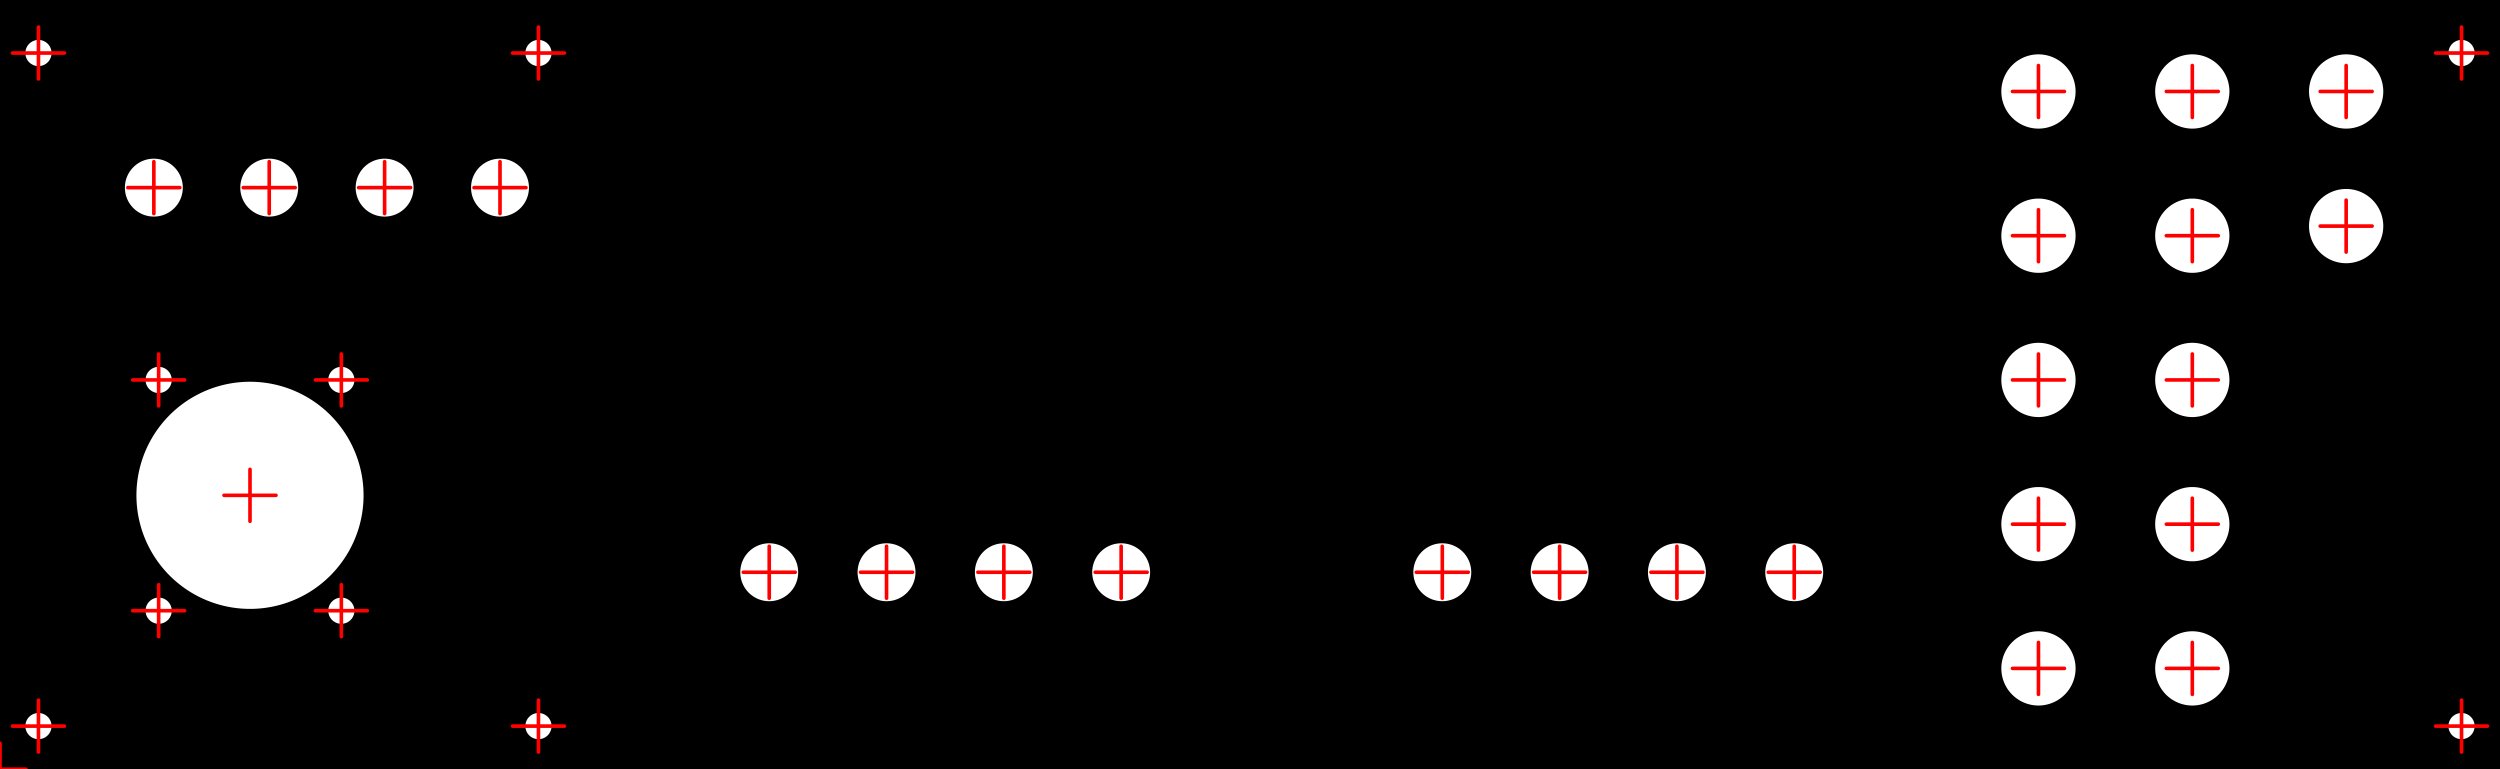 <?xml version="1.0" standalone="no"?>
<!DOCTYPE svg PUBLIC "-//W3C//DTD SVG 1.1//EN" 
  "http://www.w3.org/Graphics/SVG/1.1/DTD/svg11.dtd">
<svg width="260.000mm" height="80.000mm" version="1.1"
     viewBox="0 0 260.000 80.000"
     xmlns="http://www.w3.org/2000/svg"  xmlns:xlink="http://www.w3.org/1999/xlink" 
     xmlns:fpd="http://www.schaeffer-ag.de">
  <rect x="0" y="0" width="260.000" height="80.000" fill="#333333" stroke="none"/>
  <desc>Created with the Front Panel Designer by the export of the file 'backsmoke.fpd'.</desc>
  <defs>
    <pattern id="revside-fill" x="1" y="1" width="2.600" height="2.600" patternUnits="userSpaceOnUse">
      <line x1="0" y1="0" x2="2.600" y2="2.600" style="stroke-width:0.260; stroke:black; stroke-dasharray:none;" />
      <line x1="0" y1="2.600" x2="2.600" y2="0" style="stroke-width:0.260; stroke:black; stroke-dasharray:none;" />
    </pattern>
    <pattern id="revside-fill-silver" x="1" y="1" width="2.600" height="2.600" patternUnits="userSpaceOnUse">
      <line x1="0" y1="0" x2="2.600" y2="2.600" style="stroke-width:0.260; stroke:#e0e0e0; stroke-dasharray:none;" />
      <line x1="0" y1="2.600" x2="2.600" y2="0" style="stroke-width:0.260; stroke:#e0e0e0; stroke-dasharray:none;" />
    </pattern>
  </defs>
<g transform="scale(1,-1) translate( -0.000, -80.000)" 
   fill-rule="evenodd"
   style="stroke-linecap:round; stroke-linejoin:round; stroke-opacity:1.0; stroke-opacity:1.0;">
<path d="
M260.000 80.000
L260.000 0.000
L0.000 0.000
L0.000 80.000
L260.000 80.000
" 
fill="#000000" fill-opacity="1" vector-effect="non-scaling-stroke" stroke="#000000" stroke-width="0.100mm" stroke-opacity="1" fpd:visible="front back" />
<path d="
M14.000 28.486
A12.000,12.000 0 1,0 38.000,28.486
A12.000,12.000 0 1,0 14.000,28.486
" 
fill="#ffffff" fill-opacity="1" vector-effect="non-scaling-stroke" stroke="#000000" stroke-width="0.100mm" stroke-opacity="1" fpd:visible="front back" fpd:print_element="0" />
<path d="
M33.950 16.486
A1.550,1.550 0 1,0 37.050,16.486
A1.550,1.550 0 1,0 33.950,16.486
" 
fill="#ffffff" fill-opacity="1" vector-effect="non-scaling-stroke" stroke="#000000" stroke-width="0.100mm" stroke-opacity="1" fpd:visible="front back" fpd:print_element="0" />
<path d="
M14.950 16.486
A1.550,1.550 0 1,0 18.050,16.486
A1.550,1.550 0 1,0 14.950,16.486
" 
fill="#ffffff" fill-opacity="1" vector-effect="non-scaling-stroke" stroke="#000000" stroke-width="0.100mm" stroke-opacity="1" fpd:visible="front back" fpd:print_element="0" />
<path d="
M14.950 40.486
A1.550,1.550 0 1,0 18.050,40.486
A1.550,1.550 0 1,0 14.950,40.486
" 
fill="#ffffff" fill-opacity="1" vector-effect="non-scaling-stroke" stroke="#000000" stroke-width="0.100mm" stroke-opacity="1" fpd:visible="front back" fpd:print_element="0" />
<path d="
M33.950 40.486
A1.550,1.550 0 1,0 37.050,40.486
A1.550,1.550 0 1,0 33.950,40.486
" 
fill="#ffffff" fill-opacity="1" vector-effect="non-scaling-stroke" stroke="#000000" stroke-width="0.100mm" stroke-opacity="1" fpd:visible="front back" fpd:print_element="0" />
<path d="
M76.800 20.486
A3.200,3.200 0 1,0 83.200,20.486
A3.200,3.200 0 1,0 76.800,20.486
" 
fill="#ffffff" fill-opacity="1" vector-effect="non-scaling-stroke" stroke="#000000" stroke-width="0.100mm" stroke-opacity="1" fpd:visible="front back" fpd:print_element="0" />
<path d="
M89.000 20.486
A3.200,3.200 0 1,0 95.400,20.486
A3.200,3.200 0 1,0 89.000,20.486
" 
fill="#ffffff" fill-opacity="1" vector-effect="non-scaling-stroke" stroke="#000000" stroke-width="0.100mm" stroke-opacity="1" fpd:visible="front back" fpd:print_element="0" />
<path d="
M101.200 20.486
A3.200,3.200 0 1,0 107.600,20.486
A3.200,3.200 0 1,0 101.200,20.486
" 
fill="#ffffff" fill-opacity="1" vector-effect="non-scaling-stroke" stroke="#000000" stroke-width="0.100mm" stroke-opacity="1" fpd:visible="front back" fpd:print_element="0" />
<path d="
M113.400 20.486
A3.200,3.200 0 1,0 119.800,20.486
A3.200,3.200 0 1,0 113.400,20.486
" 
fill="#ffffff" fill-opacity="1" vector-effect="non-scaling-stroke" stroke="#000000" stroke-width="0.100mm" stroke-opacity="1" fpd:visible="front back" fpd:print_element="0" />
<path d="
M12.800 60.486
A3.200,3.200 0 1,0 19.200,60.486
A3.200,3.200 0 1,0 12.800,60.486
" 
fill="#ffffff" fill-opacity="1" vector-effect="non-scaling-stroke" stroke="#000000" stroke-width="0.100mm" stroke-opacity="1" fpd:visible="front back" fpd:print_element="0" />
<path d="
M24.800 60.486
A3.200,3.200 0 1,0 31.200,60.486
A3.200,3.200 0 1,0 24.800,60.486
" 
fill="#ffffff" fill-opacity="1" vector-effect="non-scaling-stroke" stroke="#000000" stroke-width="0.100mm" stroke-opacity="1" fpd:visible="front back" fpd:print_element="0" />
<path d="
M36.800 60.486
A3.200,3.200 0 1,0 43.200,60.486
A3.200,3.200 0 1,0 36.800,60.486
" 
fill="#ffffff" fill-opacity="1" vector-effect="non-scaling-stroke" stroke="#000000" stroke-width="0.100mm" stroke-opacity="1" fpd:visible="front back" fpd:print_element="0" />
<path d="
M48.800 60.486
A3.200,3.200 0 1,0 55.200,60.486
A3.200,3.200 0 1,0 48.800,60.486
" 
fill="#ffffff" fill-opacity="1" vector-effect="non-scaling-stroke" stroke="#000000" stroke-width="0.100mm" stroke-opacity="1" fpd:visible="front back" fpd:print_element="0" />
<path d="
M207.950 70.486
A4.050,4.050 0 1,0 216.050,70.486
A4.050,4.050 0 1,0 207.950,70.486
" 
fill="#ffffff" fill-opacity="1" vector-effect="non-scaling-stroke" stroke="#000000" stroke-width="0.100mm" stroke-opacity="1" fpd:visible="front back" fpd:print_element="0" />
<path d="
M223.950 70.486
A4.050,4.050 0 1,0 232.050,70.486
A4.050,4.050 0 1,0 223.950,70.486
" 
fill="#ffffff" fill-opacity="1" vector-effect="non-scaling-stroke" stroke="#000000" stroke-width="0.100mm" stroke-opacity="1" fpd:visible="front back" fpd:print_element="0" />
<path d="
M207.950 55.486
A4.050,4.050 0 1,0 216.050,55.486
A4.050,4.050 0 1,0 207.950,55.486
" 
fill="#ffffff" fill-opacity="1" vector-effect="non-scaling-stroke" stroke="#000000" stroke-width="0.100mm" stroke-opacity="1" fpd:visible="front back" fpd:print_element="0" />
<path d="
M223.950 55.486
A4.050,4.050 0 1,0 232.050,55.486
A4.050,4.050 0 1,0 223.950,55.486
" 
fill="#ffffff" fill-opacity="1" vector-effect="non-scaling-stroke" stroke="#000000" stroke-width="0.100mm" stroke-opacity="1" fpd:visible="front back" fpd:print_element="0" />
<path d="
M207.950 40.486
A4.050,4.050 0 1,0 216.050,40.486
A4.050,4.050 0 1,0 207.950,40.486
" 
fill="#ffffff" fill-opacity="1" vector-effect="non-scaling-stroke" stroke="#000000" stroke-width="0.100mm" stroke-opacity="1" fpd:visible="front back" fpd:print_element="0" />
<path d="
M223.950 40.486
A4.050,4.050 0 1,0 232.050,40.486
A4.050,4.050 0 1,0 223.950,40.486
" 
fill="#ffffff" fill-opacity="1" vector-effect="non-scaling-stroke" stroke="#000000" stroke-width="0.100mm" stroke-opacity="1" fpd:visible="front back" fpd:print_element="0" />
<path d="
M207.950 25.486
A4.050,4.050 0 1,0 216.050,25.486
A4.050,4.050 0 1,0 207.950,25.486
" 
fill="#ffffff" fill-opacity="1" vector-effect="non-scaling-stroke" stroke="#000000" stroke-width="0.100mm" stroke-opacity="1" fpd:visible="front back" fpd:print_element="0" />
<path d="
M223.950 25.486
A4.050,4.050 0 1,0 232.050,25.486
A4.050,4.050 0 1,0 223.950,25.486
" 
fill="#ffffff" fill-opacity="1" vector-effect="non-scaling-stroke" stroke="#000000" stroke-width="0.100mm" stroke-opacity="1" fpd:visible="front back" fpd:print_element="0" />
<path d="
M207.950 10.486
A4.050,4.050 0 1,0 216.050,10.486
A4.050,4.050 0 1,0 207.950,10.486
" 
fill="#ffffff" fill-opacity="1" vector-effect="non-scaling-stroke" stroke="#000000" stroke-width="0.100mm" stroke-opacity="1" fpd:visible="front back" fpd:print_element="0" />
<path d="
M223.950 10.486
A4.050,4.050 0 1,0 232.050,10.486
A4.050,4.050 0 1,0 223.950,10.486
" 
fill="#ffffff" fill-opacity="1" vector-effect="non-scaling-stroke" stroke="#000000" stroke-width="0.100mm" stroke-opacity="1" fpd:visible="front back" fpd:print_element="0" />
<path d="
M239.950 70.486
A4.050,4.050 0 1,0 248.050,70.486
A4.050,4.050 0 1,0 239.950,70.486
" 
fill="#ffffff" fill-opacity="1" vector-effect="non-scaling-stroke" stroke="#000000" stroke-width="0.100mm" stroke-opacity="1" fpd:visible="front back" fpd:print_element="0" />
<path d="
M239.950 56.486
A4.050,4.050 0 1,0 248.050,56.486
A4.050,4.050 0 1,0 239.950,56.486
" 
fill="#ffffff" fill-opacity="1" vector-effect="non-scaling-stroke" stroke="#000000" stroke-width="0.100mm" stroke-opacity="1" fpd:visible="front back" fpd:print_element="0" />
<path d="
M2.450 74.486
A1.550,1.550 0 1,0 5.550,74.486
A1.550,1.550 0 1,0 2.450,74.486
" 
fill="#ffffff" fill-opacity="1" vector-effect="non-scaling-stroke" stroke="#000000" stroke-width="0.100mm" stroke-opacity="1" fpd:visible="front back" fpd:print_element="0" />
<path d="
M2.450 4.486
A1.550,1.550 0 1,0 5.550,4.486
A1.550,1.550 0 1,0 2.450,4.486
" 
fill="#ffffff" fill-opacity="1" vector-effect="non-scaling-stroke" stroke="#000000" stroke-width="0.100mm" stroke-opacity="1" fpd:visible="front back" fpd:print_element="0" />
<path d="
M54.450 74.486
A1.550,1.550 0 1,0 57.550,74.486
A1.550,1.550 0 1,0 54.450,74.486
" 
fill="#ffffff" fill-opacity="1" vector-effect="non-scaling-stroke" stroke="#000000" stroke-width="0.100mm" stroke-opacity="1" fpd:visible="front back" fpd:print_element="0" />
<path d="
M254.450 4.486
A1.550,1.550 0 1,0 257.550,4.486
A1.550,1.550 0 1,0 254.450,4.486
" 
fill="#ffffff" fill-opacity="1" vector-effect="non-scaling-stroke" stroke="#000000" stroke-width="0.100mm" stroke-opacity="1" fpd:visible="front back" fpd:print_element="0" />
<path d="
M254.450 74.486
A1.550,1.550 0 1,0 257.550,74.486
A1.550,1.550 0 1,0 254.450,74.486
" 
fill="#ffffff" fill-opacity="1" vector-effect="non-scaling-stroke" stroke="#000000" stroke-width="0.100mm" stroke-opacity="1" fpd:visible="front back" fpd:print_element="0" />
<path d="
M54.450 4.486
A1.550,1.550 0 1,0 57.550,4.486
A1.550,1.550 0 1,0 54.450,4.486
" 
fill="#ffffff" fill-opacity="1" vector-effect="non-scaling-stroke" stroke="#000000" stroke-width="0.100mm" stroke-opacity="1" fpd:visible="front back" fpd:print_element="0" />
<path d="
M146.800 20.486
A3.200,3.200 0 1,0 153.200,20.486
A3.200,3.200 0 1,0 146.800,20.486
" 
fill="#ffffff" fill-opacity="1" vector-effect="non-scaling-stroke" stroke="#000000" stroke-width="0.100mm" stroke-opacity="1" fpd:visible="front back" fpd:print_element="0" />
<path d="
M159.000 20.486
A3.200,3.200 0 1,0 165.400,20.486
A3.200,3.200 0 1,0 159.000,20.486
" 
fill="#ffffff" fill-opacity="1" vector-effect="non-scaling-stroke" stroke="#000000" stroke-width="0.100mm" stroke-opacity="1" fpd:visible="front back" fpd:print_element="0" />
<path d="
M171.200 20.486
A3.200,3.200 0 1,0 177.600,20.486
A3.200,3.200 0 1,0 171.200,20.486
" 
fill="#ffffff" fill-opacity="1" vector-effect="non-scaling-stroke" stroke="#000000" stroke-width="0.100mm" stroke-opacity="1" fpd:visible="front back" fpd:print_element="0" />
<path d="
M183.400 20.486
A3.200,3.200 0 1,0 189.800,20.486
A3.200,3.200 0 1,0 183.400,20.486
" 
fill="#ffffff" fill-opacity="1" vector-effect="non-scaling-stroke" stroke="#000000" stroke-width="0.100mm" stroke-opacity="1" fpd:visible="front back" fpd:print_element="0" />
<path d="
M260.000 80.000
L260.000 0.000
L0.000 0.000
L0.000 80.000
L260.000 80.000
" 
fill="none" vector-effect="non-scaling-stroke" stroke="#000000" stroke-width="0.100mm" stroke-opacity="1" fpd:visible="front back" />
<path d="
M-2.699 0.000
L2.699 0.000
M0.000 -2.699
L0.000 2.699
" 
fill="none" vector-effect="non-scaling-stroke" stroke="#ff0000" stroke-width="0.100mm" stroke-opacity="1" />
<path d="
M23.301 28.486
L28.699 28.486
M26.000 25.787
L26.000 31.185
" 
fill="none" vector-effect="non-scaling-stroke" stroke="#ff0000" stroke-width="0.100mm" stroke-opacity="1" />
<path d="
M32.801 16.486
L38.199 16.486
M35.500 13.787
L35.500 19.185
" 
fill="none" vector-effect="non-scaling-stroke" stroke="#ff0000" stroke-width="0.100mm" stroke-opacity="1" />
<path d="
M13.801 16.486
L19.199 16.486
M16.500 13.787
L16.500 19.185
" 
fill="none" vector-effect="non-scaling-stroke" stroke="#ff0000" stroke-width="0.100mm" stroke-opacity="1" />
<path d="
M13.801 40.486
L19.199 40.486
M16.500 37.787
L16.500 43.185
" 
fill="none" vector-effect="non-scaling-stroke" stroke="#ff0000" stroke-width="0.100mm" stroke-opacity="1" />
<path d="
M32.801 40.486
L38.199 40.486
M35.500 37.787
L35.500 43.185
" 
fill="none" vector-effect="non-scaling-stroke" stroke="#ff0000" stroke-width="0.100mm" stroke-opacity="1" />
<path d="
M77.301 20.486
L82.699 20.486
M80.000 17.787
L80.000 23.185
" 
fill="none" vector-effect="non-scaling-stroke" stroke="#ff0000" stroke-width="0.100mm" stroke-opacity="1" />
<path d="
M89.501 20.486
L94.899 20.486
M92.200 17.787
L92.200 23.185
" 
fill="none" vector-effect="non-scaling-stroke" stroke="#ff0000" stroke-width="0.100mm" stroke-opacity="1" />
<path d="
M101.701 20.486
L107.099 20.486
M104.400 17.787
L104.400 23.185
" 
fill="none" vector-effect="non-scaling-stroke" stroke="#ff0000" stroke-width="0.100mm" stroke-opacity="1" />
<path d="
M113.901 20.486
L119.299 20.486
M116.600 17.787
L116.600 23.185
" 
fill="none" vector-effect="non-scaling-stroke" stroke="#ff0000" stroke-width="0.100mm" stroke-opacity="1" />
<path d="
M13.301 60.486
L18.699 60.486
M16.000 57.787
L16.000 63.185
" 
fill="none" vector-effect="non-scaling-stroke" stroke="#ff0000" stroke-width="0.100mm" stroke-opacity="1" />
<path d="
M25.301 60.486
L30.699 60.486
M28.000 57.787
L28.000 63.185
" 
fill="none" vector-effect="non-scaling-stroke" stroke="#ff0000" stroke-width="0.100mm" stroke-opacity="1" />
<path d="
M37.301 60.486
L42.699 60.486
M40.000 57.787
L40.000 63.185
" 
fill="none" vector-effect="non-scaling-stroke" stroke="#ff0000" stroke-width="0.100mm" stroke-opacity="1" />
<path d="
M49.301 60.486
L54.699 60.486
M52.000 57.787
L52.000 63.185
" 
fill="none" vector-effect="non-scaling-stroke" stroke="#ff0000" stroke-width="0.100mm" stroke-opacity="1" />
<path d="
M209.301 70.486
L214.699 70.486
M212.000 67.787
L212.000 73.185
" 
fill="none" vector-effect="non-scaling-stroke" stroke="#ff0000" stroke-width="0.100mm" stroke-opacity="1" />
<path d="
M225.301 70.486
L230.699 70.486
M228.000 67.787
L228.000 73.185
" 
fill="none" vector-effect="non-scaling-stroke" stroke="#ff0000" stroke-width="0.100mm" stroke-opacity="1" />
<path d="
M209.301 55.486
L214.699 55.486
M212.000 52.787
L212.000 58.185
" 
fill="none" vector-effect="non-scaling-stroke" stroke="#ff0000" stroke-width="0.100mm" stroke-opacity="1" />
<path d="
M225.301 55.486
L230.699 55.486
M228.000 52.787
L228.000 58.185
" 
fill="none" vector-effect="non-scaling-stroke" stroke="#ff0000" stroke-width="0.100mm" stroke-opacity="1" />
<path d="
M209.301 40.486
L214.699 40.486
M212.000 37.787
L212.000 43.185
" 
fill="none" vector-effect="non-scaling-stroke" stroke="#ff0000" stroke-width="0.100mm" stroke-opacity="1" />
<path d="
M225.301 40.486
L230.699 40.486
M228.000 37.787
L228.000 43.185
" 
fill="none" vector-effect="non-scaling-stroke" stroke="#ff0000" stroke-width="0.100mm" stroke-opacity="1" />
<path d="
M209.301 25.486
L214.699 25.486
M212.000 22.787
L212.000 28.185
" 
fill="none" vector-effect="non-scaling-stroke" stroke="#ff0000" stroke-width="0.100mm" stroke-opacity="1" />
<path d="
M225.301 25.486
L230.699 25.486
M228.000 22.787
L228.000 28.185
" 
fill="none" vector-effect="non-scaling-stroke" stroke="#ff0000" stroke-width="0.100mm" stroke-opacity="1" />
<path d="
M209.301 10.486
L214.699 10.486
M212.000 7.787
L212.000 13.185
" 
fill="none" vector-effect="non-scaling-stroke" stroke="#ff0000" stroke-width="0.100mm" stroke-opacity="1" />
<path d="
M225.301 10.486
L230.699 10.486
M228.000 7.787
L228.000 13.185
" 
fill="none" vector-effect="non-scaling-stroke" stroke="#ff0000" stroke-width="0.100mm" stroke-opacity="1" />
<path d="
M241.301 70.486
L246.699 70.486
M244.000 67.787
L244.000 73.185
" 
fill="none" vector-effect="non-scaling-stroke" stroke="#ff0000" stroke-width="0.100mm" stroke-opacity="1" />
<path d="
M241.301 56.486
L246.699 56.486
M244.000 53.787
L244.000 59.185
" 
fill="none" vector-effect="non-scaling-stroke" stroke="#ff0000" stroke-width="0.100mm" stroke-opacity="1" />
<path d="
M1.301 74.486
L6.699 74.486
M4.000 71.787
L4.000 77.185
" 
fill="none" vector-effect="non-scaling-stroke" stroke="#ff0000" stroke-width="0.100mm" stroke-opacity="1" />
<path d="
M1.301 4.486
L6.699 4.486
M4.000 1.787
L4.000 7.185
" 
fill="none" vector-effect="non-scaling-stroke" stroke="#ff0000" stroke-width="0.100mm" stroke-opacity="1" />
<path d="
M53.301 74.486
L58.699 74.486
M56.000 71.787
L56.000 77.185
" 
fill="none" vector-effect="non-scaling-stroke" stroke="#ff0000" stroke-width="0.100mm" stroke-opacity="1" />
<path d="
M253.301 4.486
L258.699 4.486
M256.000 1.787
L256.000 7.185
" 
fill="none" vector-effect="non-scaling-stroke" stroke="#ff0000" stroke-width="0.100mm" stroke-opacity="1" />
<path d="
M253.301 74.486
L258.699 74.486
M256.000 71.787
L256.000 77.185
" 
fill="none" vector-effect="non-scaling-stroke" stroke="#ff0000" stroke-width="0.100mm" stroke-opacity="1" />
<path d="
M53.301 4.486
L58.699 4.486
M56.000 1.787
L56.000 7.185
" 
fill="none" vector-effect="non-scaling-stroke" stroke="#ff0000" stroke-width="0.100mm" stroke-opacity="1" />
<path d="
M147.301 20.486
L152.699 20.486
M150.000 17.787
L150.000 23.185
" 
fill="none" vector-effect="non-scaling-stroke" stroke="#ff0000" stroke-width="0.100mm" stroke-opacity="1" />
<path d="
M159.501 20.486
L164.899 20.486
M162.200 17.787
L162.200 23.185
" 
fill="none" vector-effect="non-scaling-stroke" stroke="#ff0000" stroke-width="0.100mm" stroke-opacity="1" />
<path d="
M171.701 20.486
L177.099 20.486
M174.400 17.787
L174.400 23.185
" 
fill="none" vector-effect="non-scaling-stroke" stroke="#ff0000" stroke-width="0.100mm" stroke-opacity="1" />
<path d="
M183.901 20.486
L189.299 20.486
M186.600 17.787
L186.600 23.185
" 
fill="none" vector-effect="non-scaling-stroke" stroke="#ff0000" stroke-width="0.100mm" stroke-opacity="1" />
</g>
</svg>
